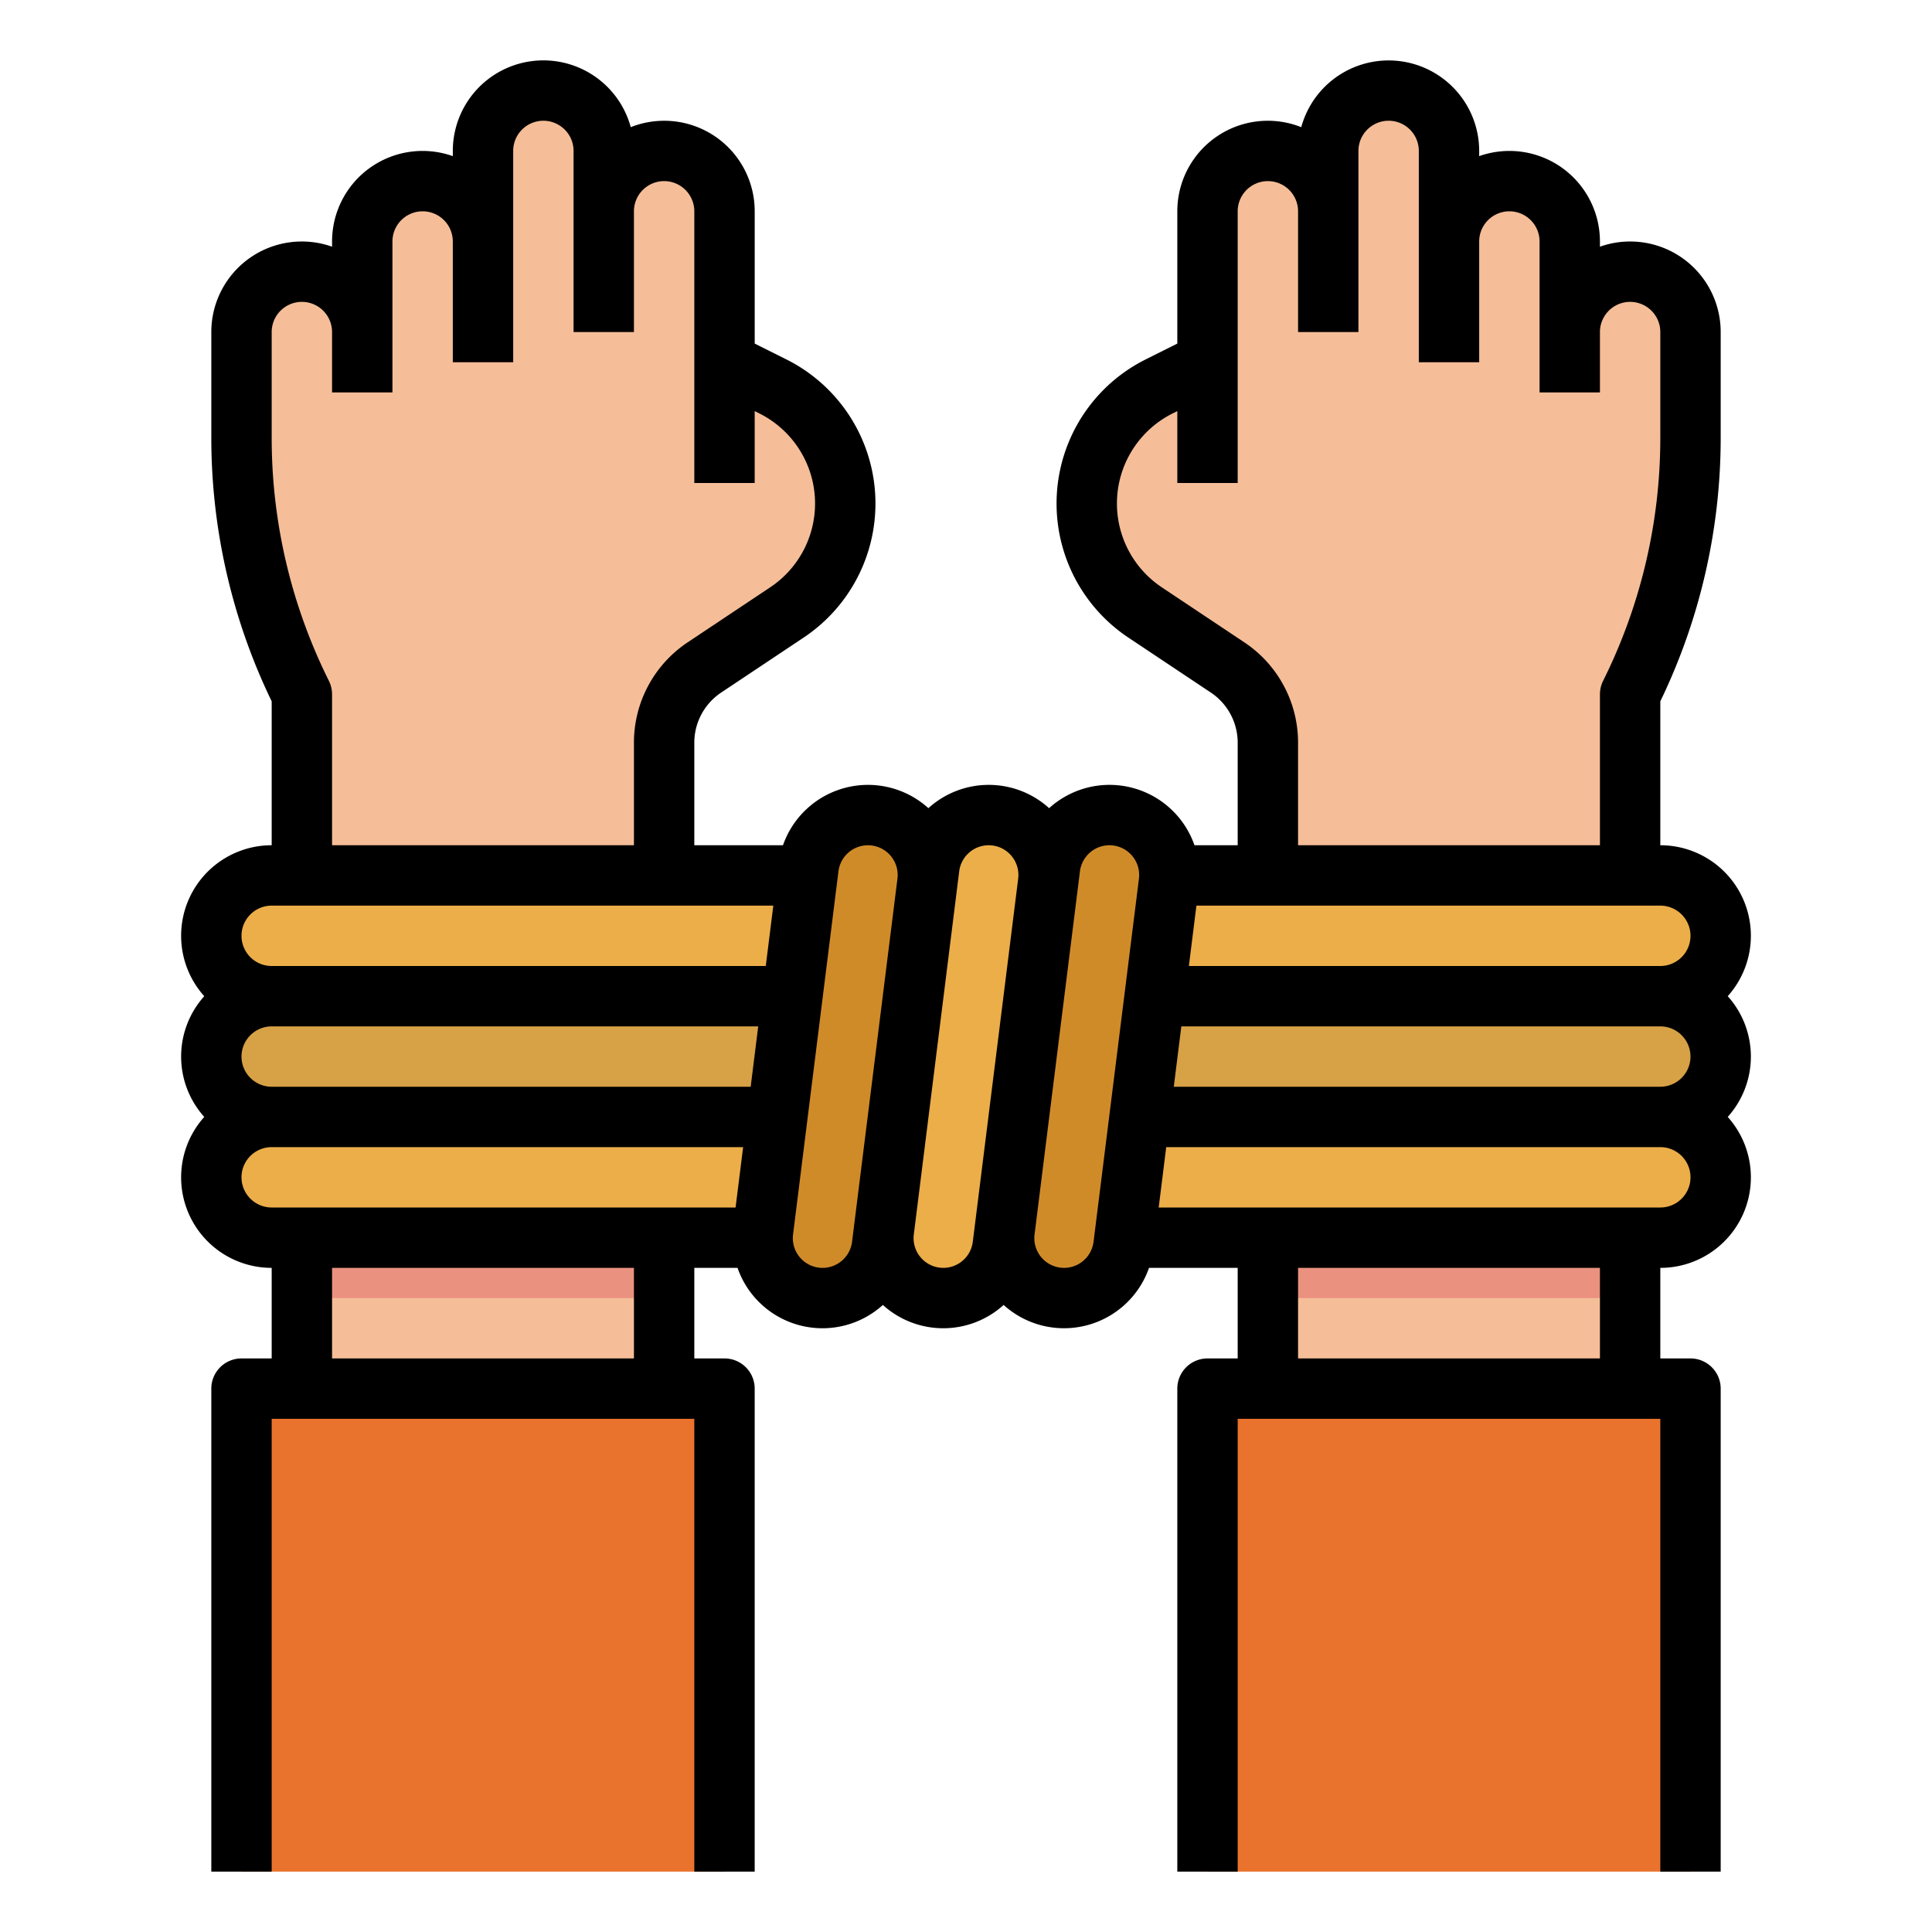 <svg xmlns="http://www.w3.org/2000/svg" id="FilledOutline" viewBox="0 0 512 512" width="512" height="512"><path d="M160,40a16,16,0,0,0-16-16h0a16,16,0,0,0-16,16V64a16,16,0,0,0-16-16h0A16,16,0,0,0,96,64V88A16,16,0,0,0,80,72h0A16,16,0,0,0,64,88v28.223A151.554,151.554,0,0,0,80,184h0V384h96V196.844a24,24,0,0,1,10.687-19.969L208.555,162.3A34.686,34.686,0,0,0,224,133.437h0a34.687,34.687,0,0,0-19.174-31.024L192,96V56a16,16,0,0,0-16-16h0a16,16,0,0,0-16,16Z" fill="#f5be98"/><rect x="64" y="368" width="128" height="128" fill="#e9732d"/><path d="M352,56a16,16,0,0,0-16-16h0a16,16,0,0,0-16,16V96l-12.826,6.413A34.687,34.687,0,0,0,288,133.437h0a34.686,34.686,0,0,0,15.445,28.86l21.868,14.578A24,24,0,0,1,336,196.844V384h96V184h0a151.554,151.554,0,0,0,16-67.777V88a16,16,0,0,0-16-16h0a16,16,0,0,0-16,16V64a16,16,0,0,0-16-16h0a16,16,0,0,0-16,16V40a16,16,0,0,0-16-16h0a16,16,0,0,0-16,16Z" fill="#f5be98"/><rect x="320" y="368" width="128" height="128" fill="#e9732d"/><rect x="56" y="264" width="400" height="32" rx="16" fill="#d7a145"/><rect x="56" y="296" width="400" height="32" rx="16" fill="#ecae49"/><rect x="56" y="232" width="400" height="32" rx="16" fill="#ecae49"/><path d="M217.985,344h0a15.876,15.876,0,0,1-15.754-17.846l12.031-96.247A15.876,15.876,0,0,1,230.015,216h0a15.876,15.876,0,0,1,15.754,17.846l-12.031,96.247A15.876,15.876,0,0,1,217.985,344Z" fill="#d08b29"/><path d="M249.985,344h0a15.876,15.876,0,0,1-15.754-17.846l12.031-96.247A15.876,15.876,0,0,1,262.015,216h0a15.876,15.876,0,0,1,15.754,17.846l-12.031,96.247A15.876,15.876,0,0,1,249.985,344Z" fill="#ecae49"/><path d="M281.985,344h0a15.876,15.876,0,0,1-15.754-17.846l12.031-96.247A15.876,15.876,0,0,1,294.015,216h0a15.876,15.876,0,0,1,15.754,17.846l-12.031,96.247A15.876,15.876,0,0,1,281.985,344Z" fill="#d08b29"/><rect x="80" y="328" width="96" height="16" fill="#eb9180"/><rect x="336" y="328" width="96" height="16" fill="#eb9180"/><path d="M457.869,264A23.984,23.984,0,0,0,440,224V185.862a160.413,160.413,0,0,0,16-69.639V88a23.992,23.992,0,0,0-32-22.624V64a23.992,23.992,0,0,0-32-22.624V40a24,24,0,0,0-47.154-6.3A23.985,23.985,0,0,0,312,56V91.056l-8.4,4.2a42.685,42.685,0,0,0-4.588,73.7l21.867,14.578A15.969,15.969,0,0,1,328,196.844V224H316.547a23.837,23.837,0,0,0-38.517-9.828,23.825,23.825,0,0,0-32,0A23.852,23.852,0,0,0,207.5,224H184V196.844a15.969,15.969,0,0,1,7.125-13.313l21.867-14.578a42.685,42.685,0,0,0-4.588-73.7l-8.4-4.2V56a23.985,23.985,0,0,0-32.846-22.3A24,24,0,0,0,120,40v1.376A23.992,23.992,0,0,0,88,64v1.376A23.992,23.992,0,0,0,56,88v28.223a160.413,160.413,0,0,0,16,69.639V224a23.984,23.984,0,0,0-17.869,40,23.943,23.943,0,0,0,0,32A23.984,23.984,0,0,0,72,336v24H64a8,8,0,0,0-8,8V496H72V376H184V496h16V368a8,8,0,0,0-8-8h-8V336h11.453a23.837,23.837,0,0,0,38.517,9.828,23.825,23.825,0,0,0,32,0A23.852,23.852,0,0,0,304.5,336H328v24h-8a8,8,0,0,0-8,8V496h16V376H440V496h16V368a8,8,0,0,0-8-8h-8V336a23.984,23.984,0,0,0,17.869-40,23.943,23.943,0,0,0,0-32ZM448,280a8.009,8.009,0,0,1-8,8H311.062l2-16H440A8.009,8.009,0,0,1,448,280Zm0-32a8.009,8.009,0,0,1-8,8H315.062l2-16H440A8.009,8.009,0,0,1,448,248ZM329.75,170.219l-21.867-14.578a26.687,26.687,0,0,1,2.868-46.073l1.249-.624V128h16V56a8,8,0,0,1,16,0V88h16V40a8,8,0,0,1,16,0V96h16V64a8,8,0,0,1,16,0v40h16V88a8,8,0,0,1,16,0v28.223a144.3,144.3,0,0,1-15.155,64.2A7.991,7.991,0,0,0,424,184v40H344V196.844A31.935,31.935,0,0,0,329.75,170.219Zm-242.595,10.2A144.3,144.3,0,0,1,72,116.223V88a8,8,0,0,1,16,0v16h16V64a8,8,0,0,1,16,0V96h16V40a8,8,0,0,1,16,0V88h16V56a8,8,0,0,1,16,0v72h16V108.944l1.249.624a26.687,26.687,0,0,1,2.868,46.073L182.25,170.219A31.935,31.935,0,0,0,168,196.844V224H88V184A7.991,7.991,0,0,0,87.155,180.422ZM72,240H204.938l-2,16H72a8,8,0,0,1,0-16Zm-8,40a8.009,8.009,0,0,1,8-8H200.938l-2,16H72A8.009,8.009,0,0,1,64,280Zm0,32a8.009,8.009,0,0,1,8-8H196.938l-2,16H72A8.009,8.009,0,0,1,64,312Zm104,48H88V336h80Zm49.984-24a7.879,7.879,0,0,1-7.816-8.854L222.2,230.9a7.889,7.889,0,0,1,7.816-6.9,7.878,7.878,0,0,1,7.816,8.851l-11.54,92.312,0,.02-.49,3.918A7.889,7.889,0,0,1,217.984,336Zm32,0a7.878,7.878,0,0,1-7.816-8.851l11.54-92.312,0-.02.49-3.918a7.889,7.889,0,0,1,7.816-6.9,7.878,7.878,0,0,1,7.816,8.851l-11.54,92.312,0,.02-.49,3.918A7.889,7.889,0,0,1,249.984,336Zm32,0a7.878,7.878,0,0,1-7.816-8.851l11.54-92.312,0-.02.49-3.918a7.889,7.889,0,0,1,7.816-6.9,7.879,7.879,0,0,1,7.816,8.854L289.8,329.1A7.889,7.889,0,0,1,281.984,336ZM424,360H344V336h80Zm16-40H307.062l2-16H440a8,8,0,0,1,0,16Z"/></svg>